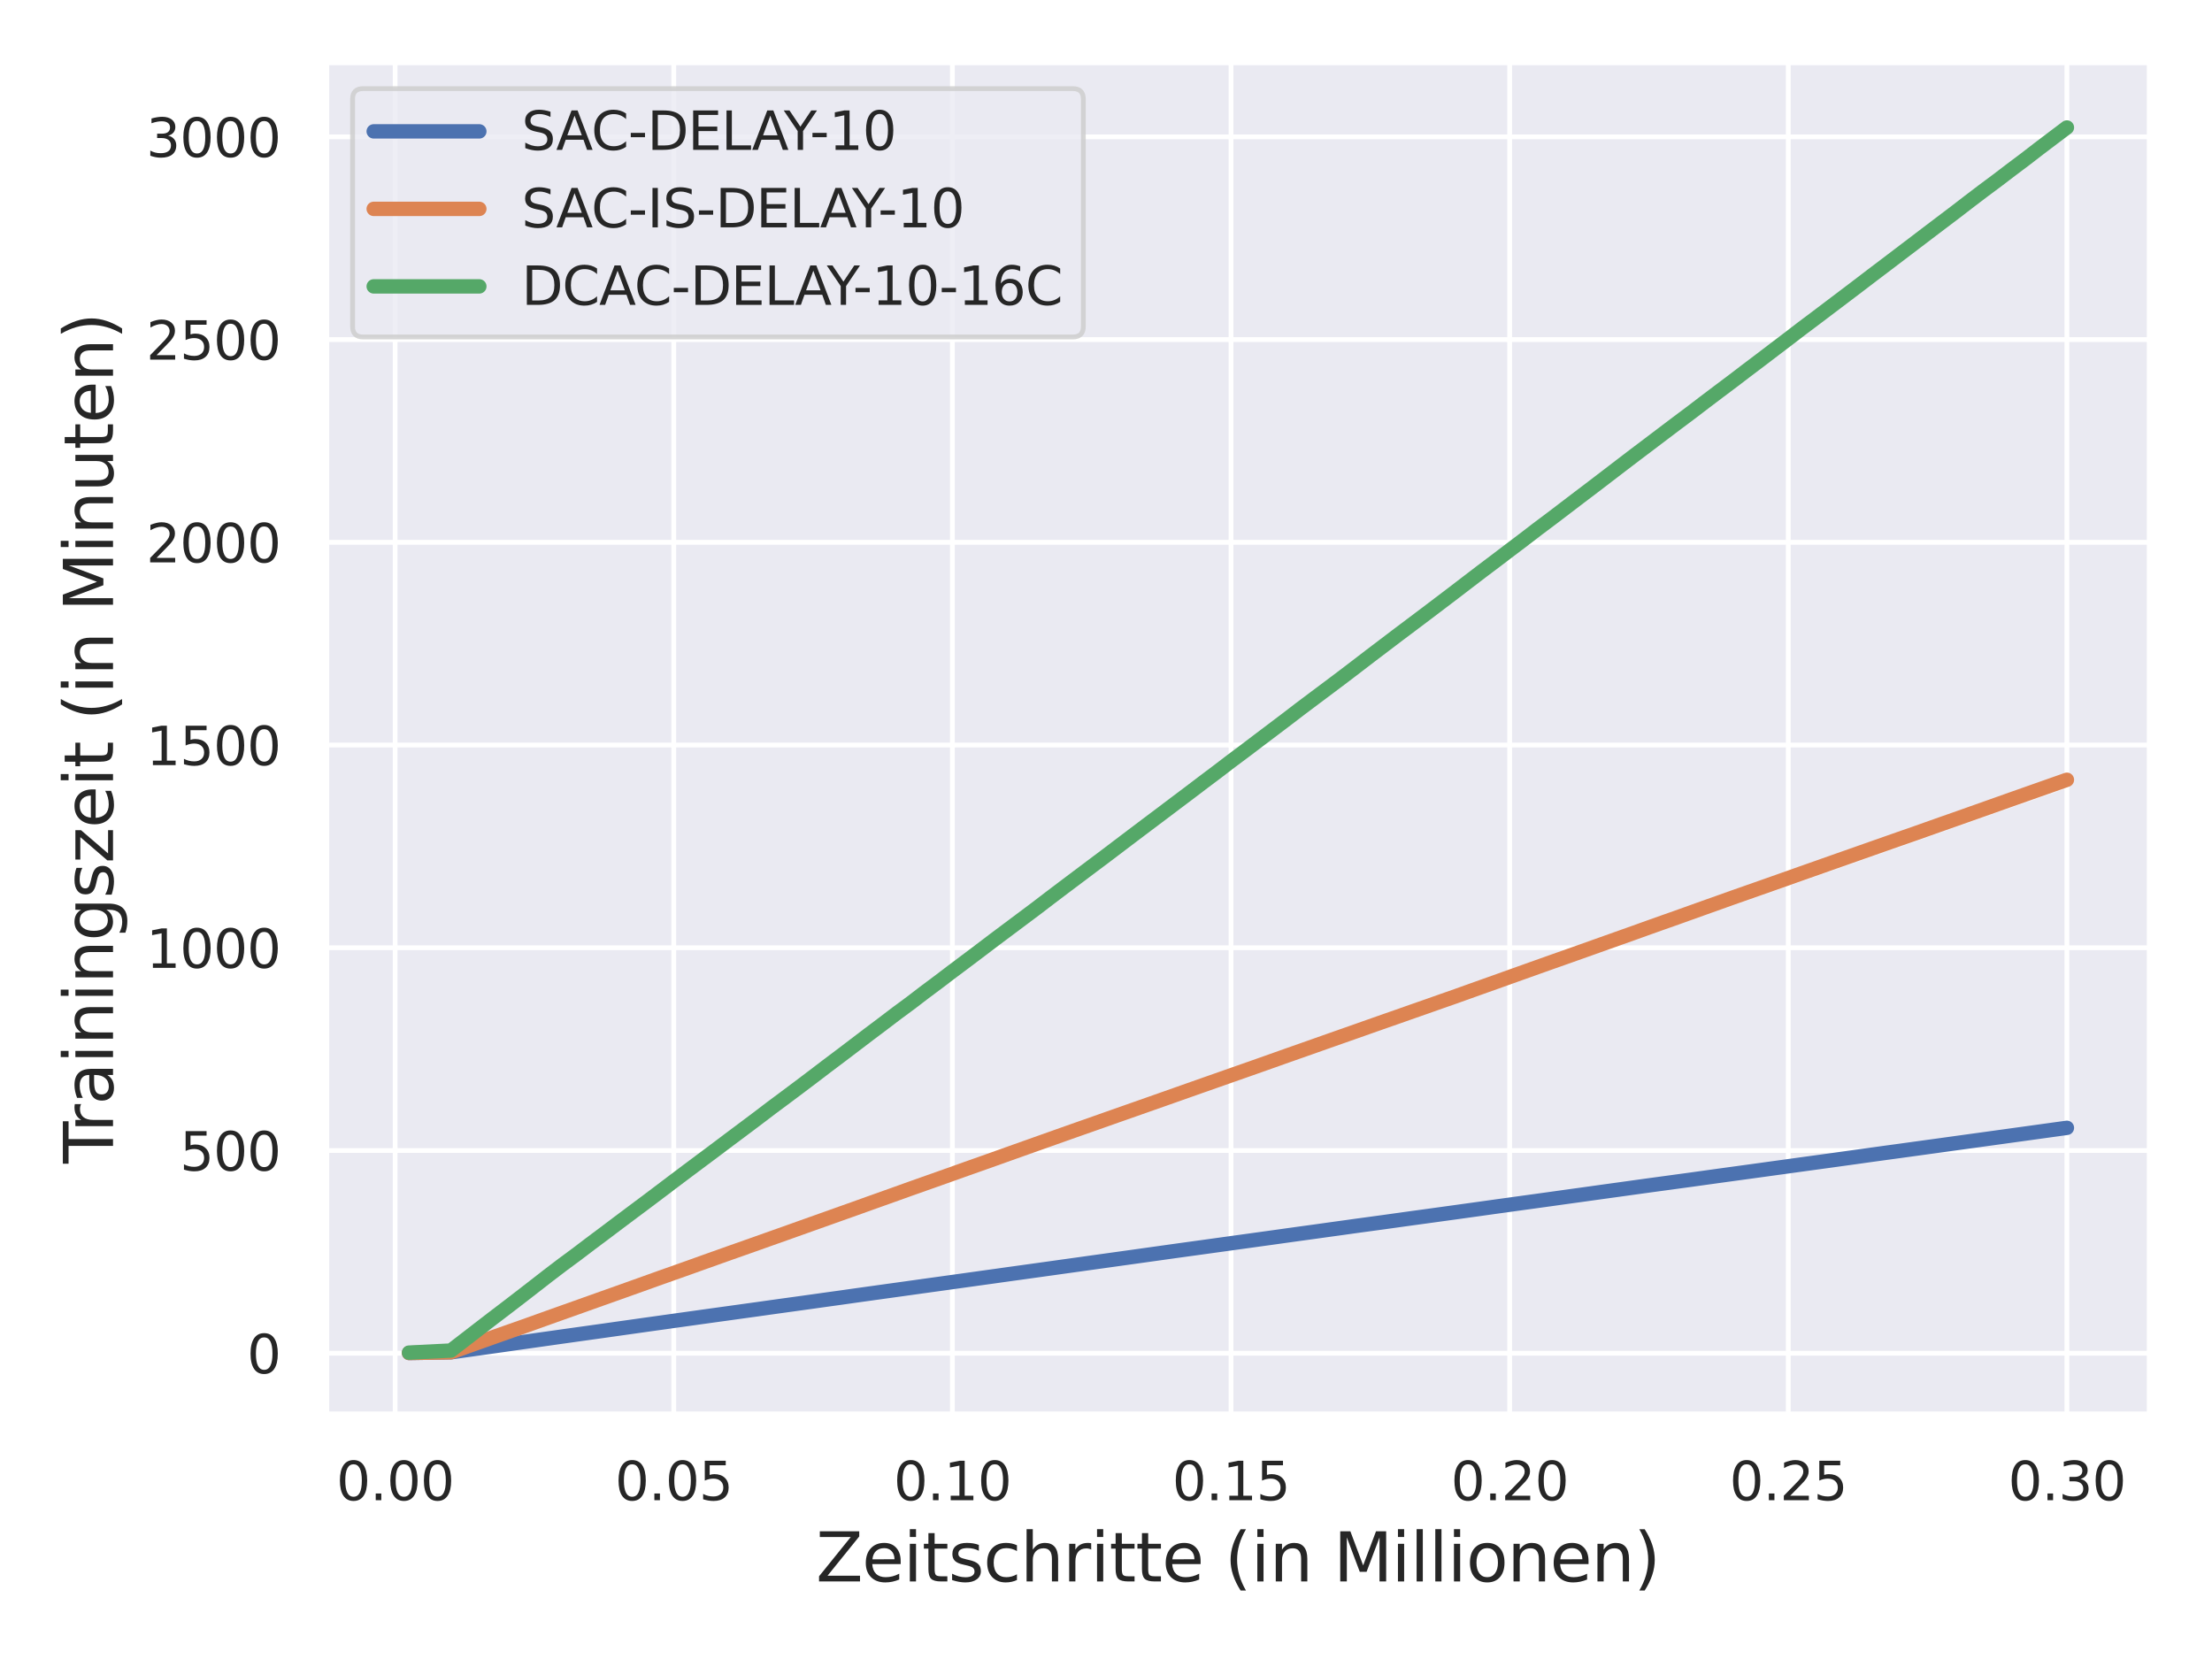 <?xml version="1.0" encoding="utf-8" standalone="no"?>
<!DOCTYPE svg PUBLIC "-//W3C//DTD SVG 1.1//EN"
  "http://www.w3.org/Graphics/SVG/1.1/DTD/svg11.dtd">
<svg xmlns:xlink="http://www.w3.org/1999/xlink" width="460.8pt" height="345.6pt" viewBox="0 0 460.8 345.6" xmlns="http://www.w3.org/2000/svg" version="1.1">
 <defs>
  <style type="text/css">*{stroke-linejoin: round; stroke-linecap: butt}</style>
 </defs>
 <g id="figure_1">
  <g id="patch_1">
   <path d="M 0 345.6 
L 460.8 345.6 
L 460.8 0 
L 0 0 
z
" style="fill: #ffffff"/>
  </g>
  <g id="axes_1">
   <g id="patch_2">
    <path d="M 67.95 294.66 
L 447.84 294.66 
L 447.84 12.96 
L 67.95 12.96 
z
" style="fill: #eaeaf2"/>
   </g>
   <g id="matplotlib.axis_1">
    <g id="xtick_1">
     <g id="line2d_1">
      <path d="M 82.316 294.66 
L 82.316 12.96 
" clip-path="url(#pd5c17f19d3)" style="fill: none; stroke: #ffffff; stroke-linecap: round"/>
     </g>
     <g id="text_1">
      <!-- 0.00 -->
      <g style="fill: #262626" transform="translate(70.069 312.518)scale(0.11 -0.11)">
       <defs>
        <path id="DejaVuSans-30" d="M 2034 4250 
Q 1547 4250 1301 3770 
Q 1056 3291 1056 2328 
Q 1056 1369 1301 889 
Q 1547 409 2034 409 
Q 2525 409 2770 889 
Q 3016 1369 3016 2328 
Q 3016 3291 2770 3770 
Q 2525 4250 2034 4250 
z
M 2034 4750 
Q 2819 4750 3233 4129 
Q 3647 3509 3647 2328 
Q 3647 1150 3233 529 
Q 2819 -91 2034 -91 
Q 1250 -91 836 529 
Q 422 1150 422 2328 
Q 422 3509 836 4129 
Q 1250 4750 2034 4750 
z
" transform="scale(0.016)"/>
        <path id="DejaVuSans-2e" d="M 684 794 
L 1344 794 
L 1344 0 
L 684 0 
L 684 794 
z
" transform="scale(0.016)"/>
       </defs>
       <use xlink:href="#DejaVuSans-30"/>
       <use xlink:href="#DejaVuSans-2e" x="63.623"/>
       <use xlink:href="#DejaVuSans-30" x="95.41"/>
       <use xlink:href="#DejaVuSans-30" x="159.033"/>
      </g>
     </g>
    </g>
    <g id="xtick_2">
     <g id="line2d_2">
      <path d="M 140.358 294.66 
L 140.358 12.96 
" clip-path="url(#pd5c17f19d3)" style="fill: none; stroke: #ffffff; stroke-linecap: round"/>
     </g>
     <g id="text_2">
      <!-- 0.05 -->
      <g style="fill: #262626" transform="translate(128.112 312.518)scale(0.11 -0.11)">
       <defs>
        <path id="DejaVuSans-35" d="M 691 4666 
L 3169 4666 
L 3169 4134 
L 1269 4134 
L 1269 2991 
Q 1406 3038 1543 3061 
Q 1681 3084 1819 3084 
Q 2600 3084 3056 2656 
Q 3513 2228 3513 1497 
Q 3513 744 3044 326 
Q 2575 -91 1722 -91 
Q 1428 -91 1123 -41 
Q 819 9 494 109 
L 494 744 
Q 775 591 1075 516 
Q 1375 441 1709 441 
Q 2250 441 2565 725 
Q 2881 1009 2881 1497 
Q 2881 1984 2565 2268 
Q 2250 2553 1709 2553 
Q 1456 2553 1204 2497 
Q 953 2441 691 2322 
L 691 4666 
z
" transform="scale(0.016)"/>
       </defs>
       <use xlink:href="#DejaVuSans-30"/>
       <use xlink:href="#DejaVuSans-2e" x="63.623"/>
       <use xlink:href="#DejaVuSans-30" x="95.41"/>
       <use xlink:href="#DejaVuSans-35" x="159.033"/>
      </g>
     </g>
    </g>
    <g id="xtick_3">
     <g id="line2d_3">
      <path d="M 198.401 294.66 
L 198.401 12.96 
" clip-path="url(#pd5c17f19d3)" style="fill: none; stroke: #ffffff; stroke-linecap: round"/>
     </g>
     <g id="text_3">
      <!-- 0.10 -->
      <g style="fill: #262626" transform="translate(186.155 312.518)scale(0.11 -0.11)">
       <defs>
        <path id="DejaVuSans-31" d="M 794 531 
L 1825 531 
L 1825 4091 
L 703 3866 
L 703 4441 
L 1819 4666 
L 2450 4666 
L 2450 531 
L 3481 531 
L 3481 0 
L 794 0 
L 794 531 
z
" transform="scale(0.016)"/>
       </defs>
       <use xlink:href="#DejaVuSans-30"/>
       <use xlink:href="#DejaVuSans-2e" x="63.623"/>
       <use xlink:href="#DejaVuSans-31" x="95.41"/>
       <use xlink:href="#DejaVuSans-30" x="159.033"/>
      </g>
     </g>
    </g>
    <g id="xtick_4">
     <g id="line2d_4">
      <path d="M 256.444 294.66 
L 256.444 12.96 
" clip-path="url(#pd5c17f19d3)" style="fill: none; stroke: #ffffff; stroke-linecap: round"/>
     </g>
     <g id="text_4">
      <!-- 0.15 -->
      <g style="fill: #262626" transform="translate(244.198 312.518)scale(0.11 -0.11)">
       <use xlink:href="#DejaVuSans-30"/>
       <use xlink:href="#DejaVuSans-2e" x="63.623"/>
       <use xlink:href="#DejaVuSans-31" x="95.41"/>
       <use xlink:href="#DejaVuSans-35" x="159.033"/>
      </g>
     </g>
    </g>
    <g id="xtick_5">
     <g id="line2d_5">
      <path d="M 314.487 294.66 
L 314.487 12.96 
" clip-path="url(#pd5c17f19d3)" style="fill: none; stroke: #ffffff; stroke-linecap: round"/>
     </g>
     <g id="text_5">
      <!-- 0.20 -->
      <g style="fill: #262626" transform="translate(302.241 312.518)scale(0.11 -0.11)">
       <defs>
        <path id="DejaVuSans-32" d="M 1228 531 
L 3431 531 
L 3431 0 
L 469 0 
L 469 531 
Q 828 903 1448 1529 
Q 2069 2156 2228 2338 
Q 2531 2678 2651 2914 
Q 2772 3150 2772 3378 
Q 2772 3750 2511 3984 
Q 2250 4219 1831 4219 
Q 1534 4219 1204 4116 
Q 875 4013 500 3803 
L 500 4441 
Q 881 4594 1212 4672 
Q 1544 4750 1819 4750 
Q 2544 4750 2975 4387 
Q 3406 4025 3406 3419 
Q 3406 3131 3298 2873 
Q 3191 2616 2906 2266 
Q 2828 2175 2409 1742 
Q 1991 1309 1228 531 
z
" transform="scale(0.016)"/>
       </defs>
       <use xlink:href="#DejaVuSans-30"/>
       <use xlink:href="#DejaVuSans-2e" x="63.623"/>
       <use xlink:href="#DejaVuSans-32" x="95.41"/>
       <use xlink:href="#DejaVuSans-30" x="159.033"/>
      </g>
     </g>
    </g>
    <g id="xtick_6">
     <g id="line2d_6">
      <path d="M 372.529 294.66 
L 372.529 12.96 
" clip-path="url(#pd5c17f19d3)" style="fill: none; stroke: #ffffff; stroke-linecap: round"/>
     </g>
     <g id="text_6">
      <!-- 0.25 -->
      <g style="fill: #262626" transform="translate(360.283 312.518)scale(0.11 -0.11)">
       <use xlink:href="#DejaVuSans-30"/>
       <use xlink:href="#DejaVuSans-2e" x="63.623"/>
       <use xlink:href="#DejaVuSans-32" x="95.41"/>
       <use xlink:href="#DejaVuSans-35" x="159.033"/>
      </g>
     </g>
    </g>
    <g id="xtick_7">
     <g id="line2d_7">
      <path d="M 430.572 294.66 
L 430.572 12.96 
" clip-path="url(#pd5c17f19d3)" style="fill: none; stroke: #ffffff; stroke-linecap: round"/>
     </g>
     <g id="text_7">
      <!-- 0.30 -->
      <g style="fill: #262626" transform="translate(418.326 312.518)scale(0.11 -0.11)">
       <defs>
        <path id="DejaVuSans-33" d="M 2597 2516 
Q 3050 2419 3304 2112 
Q 3559 1806 3559 1356 
Q 3559 666 3084 287 
Q 2609 -91 1734 -91 
Q 1441 -91 1130 -33 
Q 819 25 488 141 
L 488 750 
Q 750 597 1062 519 
Q 1375 441 1716 441 
Q 2309 441 2620 675 
Q 2931 909 2931 1356 
Q 2931 1769 2642 2001 
Q 2353 2234 1838 2234 
L 1294 2234 
L 1294 2753 
L 1863 2753 
Q 2328 2753 2575 2939 
Q 2822 3125 2822 3475 
Q 2822 3834 2567 4026 
Q 2313 4219 1838 4219 
Q 1578 4219 1281 4162 
Q 984 4106 628 3988 
L 628 4550 
Q 988 4650 1302 4700 
Q 1616 4750 1894 4750 
Q 2613 4750 3031 4423 
Q 3450 4097 3450 3541 
Q 3450 3153 3228 2886 
Q 3006 2619 2597 2516 
z
" transform="scale(0.016)"/>
       </defs>
       <use xlink:href="#DejaVuSans-30"/>
       <use xlink:href="#DejaVuSans-2e" x="63.623"/>
       <use xlink:href="#DejaVuSans-33" x="95.41"/>
       <use xlink:href="#DejaVuSans-30" x="159.033"/>
      </g>
     </g>
    </g>
    <g id="text_8">
     <!-- Zeitschritte (in Millionen) -->
     <g style="fill: #262626" transform="translate(169.98 329.444)scale(0.14 -0.14)">
      <defs>
       <path id="DejaVuSans-5a" d="M 359 4666 
L 4025 4666 
L 4025 4184 
L 1075 531 
L 4097 531 
L 4097 0 
L 288 0 
L 288 481 
L 3238 4134 
L 359 4134 
L 359 4666 
z
" transform="scale(0.016)"/>
       <path id="DejaVuSans-65" d="M 3597 1894 
L 3597 1613 
L 953 1613 
Q 991 1019 1311 708 
Q 1631 397 2203 397 
Q 2534 397 2845 478 
Q 3156 559 3463 722 
L 3463 178 
Q 3153 47 2828 -22 
Q 2503 -91 2169 -91 
Q 1331 -91 842 396 
Q 353 884 353 1716 
Q 353 2575 817 3079 
Q 1281 3584 2069 3584 
Q 2775 3584 3186 3129 
Q 3597 2675 3597 1894 
z
M 3022 2063 
Q 3016 2534 2758 2815 
Q 2500 3097 2075 3097 
Q 1594 3097 1305 2825 
Q 1016 2553 972 2059 
L 3022 2063 
z
" transform="scale(0.016)"/>
       <path id="DejaVuSans-69" d="M 603 3500 
L 1178 3500 
L 1178 0 
L 603 0 
L 603 3500 
z
M 603 4863 
L 1178 4863 
L 1178 4134 
L 603 4134 
L 603 4863 
z
" transform="scale(0.016)"/>
       <path id="DejaVuSans-74" d="M 1172 4494 
L 1172 3500 
L 2356 3500 
L 2356 3053 
L 1172 3053 
L 1172 1153 
Q 1172 725 1289 603 
Q 1406 481 1766 481 
L 2356 481 
L 2356 0 
L 1766 0 
Q 1100 0 847 248 
Q 594 497 594 1153 
L 594 3053 
L 172 3053 
L 172 3500 
L 594 3500 
L 594 4494 
L 1172 4494 
z
" transform="scale(0.016)"/>
       <path id="DejaVuSans-73" d="M 2834 3397 
L 2834 2853 
Q 2591 2978 2328 3040 
Q 2066 3103 1784 3103 
Q 1356 3103 1142 2972 
Q 928 2841 928 2578 
Q 928 2378 1081 2264 
Q 1234 2150 1697 2047 
L 1894 2003 
Q 2506 1872 2764 1633 
Q 3022 1394 3022 966 
Q 3022 478 2636 193 
Q 2250 -91 1575 -91 
Q 1294 -91 989 -36 
Q 684 19 347 128 
L 347 722 
Q 666 556 975 473 
Q 1284 391 1588 391 
Q 1994 391 2212 530 
Q 2431 669 2431 922 
Q 2431 1156 2273 1281 
Q 2116 1406 1581 1522 
L 1381 1569 
Q 847 1681 609 1914 
Q 372 2147 372 2553 
Q 372 3047 722 3315 
Q 1072 3584 1716 3584 
Q 2034 3584 2315 3537 
Q 2597 3491 2834 3397 
z
" transform="scale(0.016)"/>
       <path id="DejaVuSans-63" d="M 3122 3366 
L 3122 2828 
Q 2878 2963 2633 3030 
Q 2388 3097 2138 3097 
Q 1578 3097 1268 2742 
Q 959 2388 959 1747 
Q 959 1106 1268 751 
Q 1578 397 2138 397 
Q 2388 397 2633 464 
Q 2878 531 3122 666 
L 3122 134 
Q 2881 22 2623 -34 
Q 2366 -91 2075 -91 
Q 1284 -91 818 406 
Q 353 903 353 1747 
Q 353 2603 823 3093 
Q 1294 3584 2113 3584 
Q 2378 3584 2631 3529 
Q 2884 3475 3122 3366 
z
" transform="scale(0.016)"/>
       <path id="DejaVuSans-68" d="M 3513 2113 
L 3513 0 
L 2938 0 
L 2938 2094 
Q 2938 2591 2744 2837 
Q 2550 3084 2163 3084 
Q 1697 3084 1428 2787 
Q 1159 2491 1159 1978 
L 1159 0 
L 581 0 
L 581 4863 
L 1159 4863 
L 1159 2956 
Q 1366 3272 1645 3428 
Q 1925 3584 2291 3584 
Q 2894 3584 3203 3211 
Q 3513 2838 3513 2113 
z
" transform="scale(0.016)"/>
       <path id="DejaVuSans-72" d="M 2631 2963 
Q 2534 3019 2420 3045 
Q 2306 3072 2169 3072 
Q 1681 3072 1420 2755 
Q 1159 2438 1159 1844 
L 1159 0 
L 581 0 
L 581 3500 
L 1159 3500 
L 1159 2956 
Q 1341 3275 1631 3429 
Q 1922 3584 2338 3584 
Q 2397 3584 2469 3576 
Q 2541 3569 2628 3553 
L 2631 2963 
z
" transform="scale(0.016)"/>
       <path id="DejaVuSans-20" transform="scale(0.016)"/>
       <path id="DejaVuSans-28" d="M 1984 4856 
Q 1566 4138 1362 3434 
Q 1159 2731 1159 2009 
Q 1159 1288 1364 580 
Q 1569 -128 1984 -844 
L 1484 -844 
Q 1016 -109 783 600 
Q 550 1309 550 2009 
Q 550 2706 781 3412 
Q 1013 4119 1484 4856 
L 1984 4856 
z
" transform="scale(0.016)"/>
       <path id="DejaVuSans-6e" d="M 3513 2113 
L 3513 0 
L 2938 0 
L 2938 2094 
Q 2938 2591 2744 2837 
Q 2550 3084 2163 3084 
Q 1697 3084 1428 2787 
Q 1159 2491 1159 1978 
L 1159 0 
L 581 0 
L 581 3500 
L 1159 3500 
L 1159 2956 
Q 1366 3272 1645 3428 
Q 1925 3584 2291 3584 
Q 2894 3584 3203 3211 
Q 3513 2838 3513 2113 
z
" transform="scale(0.016)"/>
       <path id="DejaVuSans-4d" d="M 628 4666 
L 1569 4666 
L 2759 1491 
L 3956 4666 
L 4897 4666 
L 4897 0 
L 4281 0 
L 4281 4097 
L 3078 897 
L 2444 897 
L 1241 4097 
L 1241 0 
L 628 0 
L 628 4666 
z
" transform="scale(0.016)"/>
       <path id="DejaVuSans-6c" d="M 603 4863 
L 1178 4863 
L 1178 0 
L 603 0 
L 603 4863 
z
" transform="scale(0.016)"/>
       <path id="DejaVuSans-6f" d="M 1959 3097 
Q 1497 3097 1228 2736 
Q 959 2375 959 1747 
Q 959 1119 1226 758 
Q 1494 397 1959 397 
Q 2419 397 2687 759 
Q 2956 1122 2956 1747 
Q 2956 2369 2687 2733 
Q 2419 3097 1959 3097 
z
M 1959 3584 
Q 2709 3584 3137 3096 
Q 3566 2609 3566 1747 
Q 3566 888 3137 398 
Q 2709 -91 1959 -91 
Q 1206 -91 779 398 
Q 353 888 353 1747 
Q 353 2609 779 3096 
Q 1206 3584 1959 3584 
z
" transform="scale(0.016)"/>
       <path id="DejaVuSans-29" d="M 513 4856 
L 1013 4856 
Q 1481 4119 1714 3412 
Q 1947 2706 1947 2009 
Q 1947 1309 1714 600 
Q 1481 -109 1013 -844 
L 513 -844 
Q 928 -128 1133 580 
Q 1338 1288 1338 2009 
Q 1338 2731 1133 3434 
Q 928 4138 513 4856 
z
" transform="scale(0.016)"/>
      </defs>
      <use xlink:href="#DejaVuSans-5a"/>
      <use xlink:href="#DejaVuSans-65" x="68.506"/>
      <use xlink:href="#DejaVuSans-69" x="130.029"/>
      <use xlink:href="#DejaVuSans-74" x="157.812"/>
      <use xlink:href="#DejaVuSans-73" x="197.021"/>
      <use xlink:href="#DejaVuSans-63" x="249.121"/>
      <use xlink:href="#DejaVuSans-68" x="304.102"/>
      <use xlink:href="#DejaVuSans-72" x="367.48"/>
      <use xlink:href="#DejaVuSans-69" x="408.594"/>
      <use xlink:href="#DejaVuSans-74" x="436.377"/>
      <use xlink:href="#DejaVuSans-74" x="475.586"/>
      <use xlink:href="#DejaVuSans-65" x="514.795"/>
      <use xlink:href="#DejaVuSans-20" x="576.318"/>
      <use xlink:href="#DejaVuSans-28" x="608.105"/>
      <use xlink:href="#DejaVuSans-69" x="647.119"/>
      <use xlink:href="#DejaVuSans-6e" x="674.902"/>
      <use xlink:href="#DejaVuSans-20" x="738.281"/>
      <use xlink:href="#DejaVuSans-4d" x="770.068"/>
      <use xlink:href="#DejaVuSans-69" x="856.348"/>
      <use xlink:href="#DejaVuSans-6c" x="884.131"/>
      <use xlink:href="#DejaVuSans-6c" x="911.914"/>
      <use xlink:href="#DejaVuSans-69" x="939.697"/>
      <use xlink:href="#DejaVuSans-6f" x="967.48"/>
      <use xlink:href="#DejaVuSans-6e" x="1028.662"/>
      <use xlink:href="#DejaVuSans-65" x="1092.041"/>
      <use xlink:href="#DejaVuSans-6e" x="1153.564"/>
      <use xlink:href="#DejaVuSans-29" x="1216.943"/>
     </g>
    </g>
   </g>
   <g id="matplotlib.axis_2">
    <g id="ytick_1">
     <g id="line2d_8">
      <path d="M 67.95 281.902 
L 447.84 281.902 
" clip-path="url(#pd5c17f19d3)" style="fill: none; stroke: #ffffff; stroke-linecap: round"/>
     </g>
     <g id="text_9">
      <!-- 0 -->
      <g style="fill: #262626" transform="translate(51.451 286.081)scale(0.11 -0.11)">
       <use xlink:href="#DejaVuSans-30"/>
      </g>
     </g>
    </g>
    <g id="ytick_2">
     <g id="line2d_9">
      <path d="M 67.95 239.67 
L 447.84 239.67 
" clip-path="url(#pd5c17f19d3)" style="fill: none; stroke: #ffffff; stroke-linecap: round"/>
     </g>
     <g id="text_10">
      <!-- 500 -->
      <g style="fill: #262626" transform="translate(37.454 243.849)scale(0.11 -0.11)">
       <use xlink:href="#DejaVuSans-35"/>
       <use xlink:href="#DejaVuSans-30" x="63.623"/>
       <use xlink:href="#DejaVuSans-30" x="127.246"/>
      </g>
     </g>
    </g>
    <g id="ytick_3">
     <g id="line2d_10">
      <path d="M 67.95 197.438 
L 447.84 197.438 
" clip-path="url(#pd5c17f19d3)" style="fill: none; stroke: #ffffff; stroke-linecap: round"/>
     </g>
     <g id="text_11">
      <!-- 1000 -->
      <g style="fill: #262626" transform="translate(30.455 201.617)scale(0.11 -0.11)">
       <use xlink:href="#DejaVuSans-31"/>
       <use xlink:href="#DejaVuSans-30" x="63.623"/>
       <use xlink:href="#DejaVuSans-30" x="127.246"/>
       <use xlink:href="#DejaVuSans-30" x="190.869"/>
      </g>
     </g>
    </g>
    <g id="ytick_4">
     <g id="line2d_11">
      <path d="M 67.95 155.207 
L 447.84 155.207 
" clip-path="url(#pd5c17f19d3)" style="fill: none; stroke: #ffffff; stroke-linecap: round"/>
     </g>
     <g id="text_12">
      <!-- 1500 -->
      <g style="fill: #262626" transform="translate(30.455 159.386)scale(0.11 -0.11)">
       <use xlink:href="#DejaVuSans-31"/>
       <use xlink:href="#DejaVuSans-35" x="63.623"/>
       <use xlink:href="#DejaVuSans-30" x="127.246"/>
       <use xlink:href="#DejaVuSans-30" x="190.869"/>
      </g>
     </g>
    </g>
    <g id="ytick_5">
     <g id="line2d_12">
      <path d="M 67.95 112.975 
L 447.84 112.975 
" clip-path="url(#pd5c17f19d3)" style="fill: none; stroke: #ffffff; stroke-linecap: round"/>
     </g>
     <g id="text_13">
      <!-- 2000 -->
      <g style="fill: #262626" transform="translate(30.455 117.154)scale(0.11 -0.11)">
       <use xlink:href="#DejaVuSans-32"/>
       <use xlink:href="#DejaVuSans-30" x="63.623"/>
       <use xlink:href="#DejaVuSans-30" x="127.246"/>
       <use xlink:href="#DejaVuSans-30" x="190.869"/>
      </g>
     </g>
    </g>
    <g id="ytick_6">
     <g id="line2d_13">
      <path d="M 67.95 70.743 
L 447.84 70.743 
" clip-path="url(#pd5c17f19d3)" style="fill: none; stroke: #ffffff; stroke-linecap: round"/>
     </g>
     <g id="text_14">
      <!-- 2500 -->
      <g style="fill: #262626" transform="translate(30.455 74.922)scale(0.11 -0.11)">
       <use xlink:href="#DejaVuSans-32"/>
       <use xlink:href="#DejaVuSans-35" x="63.623"/>
       <use xlink:href="#DejaVuSans-30" x="127.246"/>
       <use xlink:href="#DejaVuSans-30" x="190.869"/>
      </g>
     </g>
    </g>
    <g id="ytick_7">
     <g id="line2d_14">
      <path d="M 67.95 28.512 
L 447.84 28.512 
" clip-path="url(#pd5c17f19d3)" style="fill: none; stroke: #ffffff; stroke-linecap: round"/>
     </g>
     <g id="text_15">
      <!-- 3000 -->
      <g style="fill: #262626" transform="translate(30.455 32.691)scale(0.11 -0.11)">
       <use xlink:href="#DejaVuSans-33"/>
       <use xlink:href="#DejaVuSans-30" x="63.623"/>
       <use xlink:href="#DejaVuSans-30" x="127.246"/>
       <use xlink:href="#DejaVuSans-30" x="190.869"/>
      </g>
     </g>
    </g>
    <g id="text_16">
     <!-- Trainingszeit (in Minuten) -->
     <g style="fill: #262626" transform="translate(23.543 242.38)rotate(-90)scale(0.14 -0.14)">
      <defs>
       <path id="DejaVuSans-54" d="M -19 4666 
L 3928 4666 
L 3928 4134 
L 2272 4134 
L 2272 0 
L 1638 0 
L 1638 4134 
L -19 4134 
L -19 4666 
z
" transform="scale(0.016)"/>
       <path id="DejaVuSans-61" d="M 2194 1759 
Q 1497 1759 1228 1600 
Q 959 1441 959 1056 
Q 959 750 1161 570 
Q 1363 391 1709 391 
Q 2188 391 2477 730 
Q 2766 1069 2766 1631 
L 2766 1759 
L 2194 1759 
z
M 3341 1997 
L 3341 0 
L 2766 0 
L 2766 531 
Q 2569 213 2275 61 
Q 1981 -91 1556 -91 
Q 1019 -91 701 211 
Q 384 513 384 1019 
Q 384 1609 779 1909 
Q 1175 2209 1959 2209 
L 2766 2209 
L 2766 2266 
Q 2766 2663 2505 2880 
Q 2244 3097 1772 3097 
Q 1472 3097 1187 3025 
Q 903 2953 641 2809 
L 641 3341 
Q 956 3463 1253 3523 
Q 1550 3584 1831 3584 
Q 2591 3584 2966 3190 
Q 3341 2797 3341 1997 
z
" transform="scale(0.016)"/>
       <path id="DejaVuSans-67" d="M 2906 1791 
Q 2906 2416 2648 2759 
Q 2391 3103 1925 3103 
Q 1463 3103 1205 2759 
Q 947 2416 947 1791 
Q 947 1169 1205 825 
Q 1463 481 1925 481 
Q 2391 481 2648 825 
Q 2906 1169 2906 1791 
z
M 3481 434 
Q 3481 -459 3084 -895 
Q 2688 -1331 1869 -1331 
Q 1566 -1331 1297 -1286 
Q 1028 -1241 775 -1147 
L 775 -588 
Q 1028 -725 1275 -790 
Q 1522 -856 1778 -856 
Q 2344 -856 2625 -561 
Q 2906 -266 2906 331 
L 2906 616 
Q 2728 306 2450 153 
Q 2172 0 1784 0 
Q 1141 0 747 490 
Q 353 981 353 1791 
Q 353 2603 747 3093 
Q 1141 3584 1784 3584 
Q 2172 3584 2450 3431 
Q 2728 3278 2906 2969 
L 2906 3500 
L 3481 3500 
L 3481 434 
z
" transform="scale(0.016)"/>
       <path id="DejaVuSans-7a" d="M 353 3500 
L 3084 3500 
L 3084 2975 
L 922 459 
L 3084 459 
L 3084 0 
L 275 0 
L 275 525 
L 2438 3041 
L 353 3041 
L 353 3500 
z
" transform="scale(0.016)"/>
       <path id="DejaVuSans-75" d="M 544 1381 
L 544 3500 
L 1119 3500 
L 1119 1403 
Q 1119 906 1312 657 
Q 1506 409 1894 409 
Q 2359 409 2629 706 
Q 2900 1003 2900 1516 
L 2900 3500 
L 3475 3500 
L 3475 0 
L 2900 0 
L 2900 538 
Q 2691 219 2414 64 
Q 2138 -91 1772 -91 
Q 1169 -91 856 284 
Q 544 659 544 1381 
z
M 1991 3584 
L 1991 3584 
z
" transform="scale(0.016)"/>
      </defs>
      <use xlink:href="#DejaVuSans-54"/>
      <use xlink:href="#DejaVuSans-72" x="46.334"/>
      <use xlink:href="#DejaVuSans-61" x="87.447"/>
      <use xlink:href="#DejaVuSans-69" x="148.727"/>
      <use xlink:href="#DejaVuSans-6e" x="176.51"/>
      <use xlink:href="#DejaVuSans-69" x="239.889"/>
      <use xlink:href="#DejaVuSans-6e" x="267.672"/>
      <use xlink:href="#DejaVuSans-67" x="331.051"/>
      <use xlink:href="#DejaVuSans-73" x="394.527"/>
      <use xlink:href="#DejaVuSans-7a" x="446.627"/>
      <use xlink:href="#DejaVuSans-65" x="499.117"/>
      <use xlink:href="#DejaVuSans-69" x="560.641"/>
      <use xlink:href="#DejaVuSans-74" x="588.424"/>
      <use xlink:href="#DejaVuSans-20" x="627.633"/>
      <use xlink:href="#DejaVuSans-28" x="659.42"/>
      <use xlink:href="#DejaVuSans-69" x="698.434"/>
      <use xlink:href="#DejaVuSans-6e" x="726.217"/>
      <use xlink:href="#DejaVuSans-20" x="789.596"/>
      <use xlink:href="#DejaVuSans-4d" x="821.383"/>
      <use xlink:href="#DejaVuSans-69" x="907.662"/>
      <use xlink:href="#DejaVuSans-6e" x="935.445"/>
      <use xlink:href="#DejaVuSans-75" x="998.824"/>
      <use xlink:href="#DejaVuSans-74" x="1062.203"/>
      <use xlink:href="#DejaVuSans-65" x="1101.412"/>
      <use xlink:href="#DejaVuSans-6e" x="1162.936"/>
      <use xlink:href="#DejaVuSans-29" x="1226.314"/>
     </g>
    </g>
   </g>
   <g id="PolyCollection_1">
    <defs>
     <path id="mdeaed229ca" d="M 85.218 -63.745 
L 85.218 -63.747 
L 88.12 -63.798 
L 91.022 -63.846 
L 93.924 -63.894 
L 96.826 -64.308 
L 99.728 -64.723 
L 102.631 -65.141 
L 105.533 -65.564 
L 108.435 -65.979 
L 111.337 -66.398 
L 114.239 -66.814 
L 117.141 -67.231 
L 120.043 -67.649 
L 122.946 -68.072 
L 125.848 -68.5 
L 128.75 -68.916 
L 131.652 -69.346 
L 134.554 -69.777 
L 137.456 -70.2 
L 140.358 -70.627 
L 143.261 -71.045 
L 146.163 -71.459 
L 149.065 -71.874 
L 151.967 -72.294 
L 154.869 -72.708 
L 157.771 -73.126 
L 160.673 -73.552 
L 163.575 -73.974 
L 166.478 -74.392 
L 169.38 -74.809 
L 172.282 -75.237 
L 175.184 -75.66 
L 178.086 -76.083 
L 180.988 -76.505 
L 183.89 -76.923 
L 186.793 -77.342 
L 189.695 -77.761 
L 192.597 -78.176 
L 195.499 -78.592 
L 198.401 -79.023 
L 201.303 -79.441 
L 204.205 -79.878 
L 207.108 -80.296 
L 210.01 -80.713 
L 212.912 -81.12 
L 215.814 -81.535 
L 218.716 -81.952 
L 221.618 -82.365 
L 224.52 -82.77 
L 227.423 -83.177 
L 230.325 -83.584 
L 233.227 -83.989 
L 236.129 -84.401 
L 239.031 -84.831 
L 241.933 -85.238 
L 244.835 -85.647 
L 247.738 -86.048 
L 250.64 -86.458 
L 253.542 -86.866 
L 256.444 -87.283 
L 259.346 -87.683 
L 262.248 -88.088 
L 265.15 -88.503 
L 268.052 -88.927 
L 270.955 -89.345 
L 273.857 -89.752 
L 276.759 -90.17 
L 279.661 -90.586 
L 282.563 -90.999 
L 285.465 -91.395 
L 288.367 -91.793 
L 291.27 -92.188 
L 294.172 -92.586 
L 297.074 -92.99 
L 299.976 -93.393 
L 302.878 -93.797 
L 305.78 -94.201 
L 308.682 -94.599 
L 311.585 -95.005 
L 314.487 -95.403 
L 317.389 -95.818 
L 320.291 -96.222 
L 323.193 -96.638 
L 326.095 -97.053 
L 328.997 -97.453 
L 331.9 -97.852 
L 334.802 -98.247 
L 337.704 -98.649 
L 340.606 -99.051 
L 343.508 -99.446 
L 346.41 -99.839 
L 349.312 -100.229 
L 352.215 -100.632 
L 355.117 -101.033 
L 358.019 -101.433 
L 360.921 -101.828 
L 363.823 -102.222 
L 366.725 -102.63 
L 369.627 -103.034 
L 372.529 -103.422 
L 375.432 -103.812 
L 378.334 -104.213 
L 381.236 -104.604 
L 384.138 -105.005 
L 387.04 -105.41 
L 389.942 -105.814 
L 392.844 -106.215 
L 395.747 -106.614 
L 398.649 -107.011 
L 401.551 -107.412 
L 404.453 -107.809 
L 407.355 -108.215 
L 410.257 -108.627 
L 413.159 -109.018 
L 416.062 -109.431 
L 418.964 -109.833 
L 421.866 -110.237 
L 424.768 -110.634 
L 427.67 -111.032 
L 430.572 -111.429 
L 430.572 -110.097 
L 430.572 -110.097 
L 427.67 -109.706 
L 424.768 -109.301 
L 421.866 -108.892 
L 418.964 -108.494 
L 416.062 -108.089 
L 413.159 -107.694 
L 410.257 -107.304 
L 407.355 -106.914 
L 404.453 -106.517 
L 401.551 -106.121 
L 398.649 -105.719 
L 395.747 -105.319 
L 392.844 -104.911 
L 389.942 -104.502 
L 387.04 -104.101 
L 384.138 -103.698 
L 381.236 -103.296 
L 378.334 -102.901 
L 375.432 -102.503 
L 372.529 -102.09 
L 369.627 -101.69 
L 366.725 -101.292 
L 363.823 -100.896 
L 360.921 -100.498 
L 358.019 -100.104 
L 355.117 -99.706 
L 352.215 -99.308 
L 349.312 -98.914 
L 346.41 -98.516 
L 343.508 -98.123 
L 340.606 -97.715 
L 337.704 -97.324 
L 334.802 -96.917 
L 331.9 -96.52 
L 328.997 -96.13 
L 326.095 -95.739 
L 323.193 -95.326 
L 320.291 -94.925 
L 317.389 -94.532 
L 314.487 -94.13 
L 311.585 -93.733 
L 308.682 -93.335 
L 305.78 -92.94 
L 302.878 -92.542 
L 299.976 -92.145 
L 297.074 -91.744 
L 294.172 -91.349 
L 291.27 -90.949 
L 288.367 -90.544 
L 285.465 -90.159 
L 282.563 -89.762 
L 279.661 -89.361 
L 276.759 -88.962 
L 273.857 -88.553 
L 270.955 -88.171 
L 268.052 -87.774 
L 265.15 -87.38 
L 262.248 -86.979 
L 259.346 -86.58 
L 256.444 -86.182 
L 253.542 -85.783 
L 250.64 -85.396 
L 247.738 -85.001 
L 244.835 -84.599 
L 241.933 -84.199 
L 239.031 -83.804 
L 236.129 -83.405 
L 233.227 -83.015 
L 230.325 -82.622 
L 227.423 -82.221 
L 224.52 -81.804 
L 221.618 -81.412 
L 218.716 -81.012 
L 215.814 -80.604 
L 212.912 -80.208 
L 210.01 -79.813 
L 207.108 -79.421 
L 204.205 -79.02 
L 201.303 -78.621 
L 198.401 -78.226 
L 195.499 -77.841 
L 192.597 -77.446 
L 189.695 -77.045 
L 186.793 -76.649 
L 183.89 -76.254 
L 180.988 -75.859 
L 178.086 -75.461 
L 175.184 -75.049 
L 172.282 -74.658 
L 169.38 -74.261 
L 166.478 -73.866 
L 163.575 -73.467 
L 160.673 -73.068 
L 157.771 -72.664 
L 154.869 -72.269 
L 151.967 -71.862 
L 149.065 -71.471 
L 146.163 -71.076 
L 143.261 -70.677 
L 140.358 -70.285 
L 137.456 -69.886 
L 134.554 -69.496 
L 131.652 -69.1 
L 128.75 -68.704 
L 125.848 -68.299 
L 122.946 -67.896 
L 120.043 -67.5 
L 117.141 -67.107 
L 114.239 -66.715 
L 111.337 -66.317 
L 108.435 -65.909 
L 105.533 -65.51 
L 102.631 -65.102 
L 99.728 -64.703 
L 96.826 -64.3 
L 93.924 -63.888 
L 91.022 -63.84 
L 88.12 -63.793 
L 85.218 -63.745 
z
" style="stroke: #ffffff; stroke-opacity: 0.5"/>
    </defs>
    <g clip-path="url(#pd5c17f19d3)">
     <use xlink:href="#mdeaed229ca" x="0" y="345.6" style="fill: #4c72b0; fill-opacity: 0.5; stroke: #ffffff; stroke-opacity: 0.5"/>
    </g>
   </g>
   <g id="PolyCollection_2">
    <defs>
     <path id="m95779f47f8" d="M 85.218 -63.745 
L 85.218 -63.747 
L 88.12 -63.796 
L 91.022 -63.844 
L 93.924 -63.892 
L 96.826 -64.952 
L 99.728 -66.005 
L 102.631 -67.076 
L 105.533 -68.096 
L 108.435 -69.113 
L 111.337 -70.137 
L 114.239 -71.178 
L 117.141 -72.222 
L 120.043 -73.25 
L 122.946 -74.289 
L 125.848 -75.313 
L 128.75 -76.348 
L 131.652 -77.398 
L 134.554 -78.462 
L 137.456 -79.539 
L 140.358 -80.588 
L 143.261 -81.643 
L 146.163 -82.692 
L 149.065 -83.732 
L 151.967 -84.766 
L 154.869 -85.801 
L 157.771 -86.84 
L 160.673 -87.887 
L 163.575 -88.923 
L 166.478 -89.954 
L 169.38 -90.99 
L 172.282 -92.022 
L 175.184 -93.068 
L 178.086 -94.095 
L 180.988 -95.136 
L 183.89 -96.165 
L 186.793 -97.2 
L 189.695 -98.241 
L 192.597 -99.253 
L 195.499 -100.285 
L 198.401 -101.317 
L 201.303 -102.362 
L 204.205 -103.411 
L 207.108 -104.435 
L 210.01 -105.486 
L 212.912 -106.509 
L 215.814 -107.532 
L 218.716 -108.578 
L 221.618 -109.605 
L 224.52 -110.596 
L 227.423 -111.615 
L 230.325 -112.646 
L 233.227 -113.667 
L 236.129 -114.682 
L 239.031 -115.707 
L 241.933 -116.725 
L 244.835 -117.761 
L 247.738 -118.782 
L 250.64 -119.803 
L 253.542 -120.814 
L 256.444 -121.846 
L 259.346 -122.875 
L 262.248 -123.89 
L 265.15 -124.922 
L 268.052 -125.943 
L 270.955 -126.958 
L 273.857 -127.972 
L 276.759 -129.016 
L 279.661 -130.041 
L 282.563 -131.077 
L 285.465 -132.116 
L 288.367 -133.14 
L 291.27 -134.156 
L 294.172 -135.163 
L 297.074 -136.165 
L 299.976 -137.183 
L 302.878 -138.192 
L 305.78 -139.246 
L 308.682 -140.315 
L 311.585 -141.38 
L 314.487 -142.427 
L 317.389 -143.473 
L 320.291 -144.518 
L 323.193 -145.528 
L 326.095 -146.549 
L 328.997 -147.567 
L 331.9 -148.604 
L 334.802 -149.638 
L 337.704 -150.674 
L 340.606 -151.701 
L 343.508 -152.78 
L 346.41 -153.841 
L 349.312 -154.877 
L 352.215 -155.898 
L 355.117 -156.934 
L 358.019 -157.957 
L 360.921 -158.994 
L 363.823 -160.017 
L 366.725 -161.025 
L 369.627 -162.042 
L 372.529 -163.063 
L 375.432 -164.094 
L 378.334 -165.131 
L 381.236 -166.163 
L 384.138 -167.188 
L 387.04 -168.217 
L 389.942 -169.219 
L 392.844 -170.211 
L 395.747 -171.225 
L 398.649 -172.23 
L 401.551 -173.248 
L 404.453 -174.293 
L 407.355 -175.319 
L 410.257 -176.368 
L 413.159 -177.387 
L 416.062 -178.449 
L 418.964 -179.51 
L 421.866 -180.554 
L 424.768 -181.578 
L 427.67 -182.618 
L 430.572 -183.651 
L 430.572 -181.909 
L 430.572 -181.909 
L 427.67 -180.901 
L 424.768 -179.902 
L 421.866 -178.876 
L 418.964 -177.879 
L 416.062 -176.862 
L 413.159 -175.84 
L 410.257 -174.81 
L 407.355 -173.79 
L 404.453 -172.773 
L 401.551 -171.749 
L 398.649 -170.694 
L 395.747 -169.684 
L 392.844 -168.678 
L 389.942 -167.658 
L 387.04 -166.626 
L 384.138 -165.604 
L 381.236 -164.592 
L 378.334 -163.574 
L 375.432 -162.559 
L 372.529 -161.543 
L 369.627 -160.525 
L 366.725 -159.507 
L 363.823 -158.513 
L 360.921 -157.495 
L 358.019 -156.491 
L 355.117 -155.489 
L 352.215 -154.477 
L 349.312 -153.457 
L 346.41 -152.45 
L 343.508 -151.456 
L 340.606 -150.433 
L 337.704 -149.413 
L 334.802 -148.415 
L 331.9 -147.404 
L 328.997 -146.398 
L 326.095 -145.396 
L 323.193 -144.368 
L 320.291 -143.371 
L 317.389 -142.373 
L 314.487 -141.367 
L 311.585 -140.349 
L 308.682 -139.351 
L 305.78 -138.343 
L 302.878 -137.32 
L 299.976 -136.316 
L 297.074 -135.295 
L 294.172 -134.297 
L 291.27 -133.276 
L 288.367 -132.279 
L 285.465 -131.273 
L 282.563 -130.238 
L 279.661 -129.236 
L 276.759 -128.226 
L 273.857 -127.222 
L 270.955 -126.216 
L 268.052 -125.209 
L 265.15 -124.194 
L 262.248 -123.182 
L 259.346 -122.173 
L 256.444 -121.176 
L 253.542 -120.178 
L 250.64 -119.171 
L 247.738 -118.171 
L 244.835 -117.158 
L 241.933 -116.138 
L 239.031 -115.12 
L 236.129 -114.135 
L 233.227 -113.138 
L 230.325 -112.115 
L 227.423 -111.101 
L 224.52 -110.094 
L 221.618 -109.075 
L 218.716 -108.059 
L 215.814 -107.045 
L 212.912 -106.02 
L 210.01 -104.989 
L 207.108 -103.963 
L 204.205 -102.943 
L 201.303 -101.94 
L 198.401 -100.905 
L 195.499 -99.865 
L 192.597 -98.836 
L 189.695 -97.831 
L 186.793 -96.787 
L 183.89 -95.767 
L 180.988 -94.735 
L 178.086 -93.69 
L 175.184 -92.666 
L 172.282 -91.63 
L 169.38 -90.599 
L 166.478 -89.578 
L 163.575 -88.542 
L 160.673 -87.522 
L 157.771 -86.501 
L 154.869 -85.475 
L 151.967 -84.455 
L 149.065 -83.427 
L 146.163 -82.381 
L 143.261 -81.342 
L 140.358 -80.327 
L 137.456 -79.317 
L 134.554 -78.286 
L 131.652 -77.241 
L 128.75 -76.183 
L 125.848 -75.138 
L 122.946 -74.106 
L 120.043 -73.075 
L 117.141 -72.043 
L 114.239 -71.015 
L 111.337 -69.985 
L 108.435 -68.942 
L 105.533 -67.946 
L 102.631 -66.934 
L 99.728 -65.92 
L 96.826 -64.901 
L 93.924 -63.885 
L 91.022 -63.838 
L 88.12 -63.791 
L 85.218 -63.745 
z
" style="stroke: #ffffff; stroke-opacity: 0.5"/>
    </defs>
    <g clip-path="url(#pd5c17f19d3)">
     <use xlink:href="#m95779f47f8" x="0" y="345.6" style="fill: #dd8452; fill-opacity: 0.5; stroke: #ffffff; stroke-opacity: 0.5"/>
    </g>
   </g>
   <g id="PolyCollection_3">
    <defs>
     <path id="mcebacdd8a0" d="M 85.218 -63.823 
L 85.218 -63.824 
L 88.12 -63.965 
L 91.022 -64.116 
L 93.924 -64.257 
L 96.826 -66.502 
L 99.728 -68.733 
L 102.631 -71.007 
L 105.533 -73.226 
L 108.435 -75.465 
L 111.337 -77.742 
L 114.239 -80.02 
L 117.141 -82.238 
L 120.043 -84.361 
L 122.946 -86.565 
L 125.848 -88.747 
L 128.75 -90.926 
L 131.652 -93.115 
L 134.554 -95.302 
L 137.456 -97.516 
L 140.358 -99.742 
L 143.261 -101.948 
L 146.163 -104.105 
L 149.065 -106.299 
L 151.967 -108.488 
L 154.869 -110.668 
L 157.771 -112.849 
L 160.673 -115.067 
L 163.575 -117.223 
L 166.478 -119.432 
L 169.38 -121.647 
L 172.282 -123.897 
L 175.184 -126.102 
L 178.086 -128.315 
L 180.988 -130.539 
L 183.89 -132.728 
L 186.793 -134.946 
L 189.695 -137.106 
L 192.597 -139.367 
L 195.499 -141.535 
L 198.401 -143.758 
L 201.303 -145.949 
L 204.205 -148.14 
L 207.108 -150.346 
L 210.01 -152.522 
L 212.912 -154.713 
L 215.814 -156.899 
L 218.716 -159.109 
L 221.618 -161.343 
L 224.52 -163.536 
L 227.423 -165.735 
L 230.325 -167.901 
L 233.227 -170.133 
L 236.129 -172.334 
L 239.031 -174.542 
L 241.933 -176.726 
L 244.835 -178.926 
L 247.738 -181.118 
L 250.64 -183.317 
L 253.542 -185.516 
L 256.444 -187.746 
L 259.346 -189.922 
L 262.248 -192.144 
L 265.15 -194.319 
L 268.052 -196.516 
L 270.955 -198.743 
L 273.857 -200.95 
L 276.759 -203.116 
L 279.661 -205.288 
L 282.563 -207.52 
L 285.465 -209.741 
L 288.367 -211.945 
L 291.27 -214.165 
L 294.172 -216.332 
L 297.074 -218.504 
L 299.976 -220.693 
L 302.878 -222.894 
L 305.78 -225.13 
L 308.682 -227.326 
L 311.585 -229.516 
L 314.487 -231.728 
L 317.389 -233.939 
L 320.291 -236.164 
L 323.193 -238.336 
L 326.095 -240.543 
L 328.997 -242.763 
L 331.9 -244.981 
L 334.802 -247.197 
L 337.704 -249.42 
L 340.606 -251.623 
L 343.508 -253.803 
L 346.41 -255.995 
L 349.312 -258.175 
L 352.215 -260.324 
L 355.117 -262.533 
L 358.019 -264.691 
L 360.921 -266.874 
L 363.823 -269.084 
L 366.725 -271.304 
L 369.627 -273.542 
L 372.529 -275.726 
L 375.432 -277.944 
L 378.334 -280.139 
L 381.236 -282.334 
L 384.138 -284.502 
L 387.04 -286.695 
L 389.942 -288.927 
L 392.844 -291.134 
L 395.747 -293.348 
L 398.649 -295.545 
L 401.551 -297.766 
L 404.453 -299.958 
L 407.355 -302.153 
L 410.257 -304.38 
L 413.159 -306.602 
L 416.062 -308.759 
L 418.964 -310.982 
L 421.866 -313.184 
L 424.768 -315.435 
L 427.67 -317.657 
L 430.572 -319.835 
L 430.572 -318.246 
L 430.572 -318.246 
L 427.67 -316.047 
L 424.768 -313.874 
L 421.866 -311.646 
L 418.964 -309.494 
L 416.062 -307.293 
L 413.159 -305.133 
L 410.257 -302.945 
L 407.355 -300.705 
L 404.453 -298.507 
L 401.551 -296.306 
L 398.649 -294.103 
L 395.747 -291.893 
L 392.844 -289.698 
L 389.942 -287.518 
L 387.04 -285.314 
L 384.138 -283.112 
L 381.236 -280.889 
L 378.334 -278.692 
L 375.432 -276.536 
L 372.529 -274.3 
L 369.627 -272.075 
L 366.725 -269.889 
L 363.823 -267.727 
L 360.921 -265.508 
L 358.019 -263.337 
L 355.117 -261.108 
L 352.215 -258.886 
L 349.312 -256.691 
L 346.41 -254.485 
L 343.508 -252.28 
L 340.606 -250.08 
L 337.704 -247.856 
L 334.802 -245.632 
L 331.9 -243.41 
L 328.997 -241.226 
L 326.095 -239.025 
L 323.193 -236.809 
L 320.291 -234.631 
L 317.389 -232.4 
L 314.487 -230.223 
L 311.585 -228.025 
L 308.682 -225.841 
L 305.78 -223.603 
L 302.878 -221.391 
L 299.976 -219.185 
L 297.074 -216.98 
L 294.172 -214.779 
L 291.27 -212.589 
L 288.367 -210.401 
L 285.465 -208.205 
L 282.563 -205.971 
L 279.661 -203.781 
L 276.759 -201.593 
L 273.857 -199.415 
L 270.955 -197.264 
L 268.052 -195.046 
L 265.15 -192.852 
L 262.248 -190.644 
L 259.346 -188.466 
L 256.444 -186.308 
L 253.542 -184.102 
L 250.64 -181.941 
L 247.738 -179.733 
L 244.835 -177.564 
L 241.933 -175.377 
L 239.031 -173.202 
L 236.129 -171.031 
L 233.227 -168.837 
L 230.325 -166.669 
L 227.423 -164.488 
L 224.52 -162.321 
L 221.618 -160.155 
L 218.716 -157.995 
L 215.814 -155.767 
L 212.912 -153.609 
L 210.01 -151.458 
L 207.108 -149.289 
L 204.205 -147.092 
L 201.303 -144.907 
L 198.401 -142.749 
L 195.499 -140.558 
L 192.597 -138.398 
L 189.695 -136.213 
L 186.793 -134.091 
L 183.89 -131.894 
L 180.988 -129.719 
L 178.086 -127.527 
L 175.184 -125.33 
L 172.282 -123.171 
L 169.38 -120.997 
L 166.478 -118.829 
L 163.575 -116.693 
L 160.673 -114.535 
L 157.771 -112.334 
L 154.869 -110.163 
L 151.967 -108.003 
L 149.065 -105.824 
L 146.163 -103.687 
L 143.261 -101.507 
L 140.358 -99.347 
L 137.456 -97.183 
L 134.554 -95.023 
L 131.652 -92.877 
L 128.75 -90.716 
L 125.848 -88.521 
L 122.946 -86.36 
L 120.043 -84.157 
L 117.141 -81.997 
L 114.239 -79.79 
L 111.337 -77.555 
L 108.435 -75.339 
L 105.533 -73.12 
L 102.631 -70.916 
L 99.728 -68.725 
L 96.826 -66.468 
L 93.924 -64.253 
L 91.022 -64.109 
L 88.12 -63.964 
L 85.218 -63.823 
z
" style="stroke: #ffffff; stroke-opacity: 0.5"/>
    </defs>
    <g clip-path="url(#pd5c17f19d3)">
     <use xlink:href="#mcebacdd8a0" x="0" y="345.6" style="fill: #55a868; fill-opacity: 0.5; stroke: #ffffff; stroke-opacity: 0.5"/>
    </g>
   </g>
   <g id="line2d_15">
    <path d="M 85.218 281.854 
L 88.12 281.805 
L 91.022 281.758 
L 93.924 281.71 
L 96.826 281.296 
L 99.728 280.889 
L 102.631 280.478 
L 105.533 280.066 
L 108.435 279.655 
L 111.337 279.241 
L 114.239 278.83 
L 117.141 278.42 
L 120.043 278.013 
L 122.946 277.607 
L 125.848 277.201 
L 128.75 276.789 
L 131.652 276.381 
L 134.554 275.969 
L 137.456 275.564 
L 140.358 275.157 
L 143.261 274.751 
L 146.163 274.345 
L 149.065 273.942 
L 151.967 273.542 
L 154.869 273.138 
L 157.771 272.737 
L 160.673 272.327 
L 163.575 271.924 
L 166.478 271.524 
L 169.38 271.12 
L 172.282 270.713 
L 175.184 270.312 
L 178.086 269.9 
L 180.988 269.495 
L 183.89 269.092 
L 186.793 268.689 
L 189.695 268.285 
L 192.597 267.879 
L 195.499 267.477 
L 198.401 267.074 
L 201.303 266.67 
L 204.205 266.264 
L 207.108 265.862 
L 210.01 265.454 
L 212.912 265.053 
L 215.814 264.649 
L 218.716 264.245 
L 221.618 263.839 
L 224.52 263.435 
L 227.423 263.029 
L 230.325 262.626 
L 233.227 262.22 
L 236.129 261.815 
L 239.031 261.41 
L 241.933 261.003 
L 244.835 260.597 
L 247.738 260.195 
L 250.64 259.796 
L 253.542 259.394 
L 256.444 258.992 
L 259.346 258.591 
L 262.248 258.189 
L 265.15 257.787 
L 268.052 257.381 
L 270.955 256.978 
L 273.857 256.581 
L 276.759 256.175 
L 279.661 255.774 
L 282.563 255.369 
L 285.465 254.975 
L 288.367 254.58 
L 291.27 254.174 
L 294.172 253.77 
L 297.074 253.375 
L 299.976 252.974 
L 302.878 252.575 
L 305.78 252.172 
L 308.682 251.769 
L 311.585 251.362 
L 314.487 250.962 
L 317.389 250.56 
L 320.291 250.162 
L 323.193 249.759 
L 326.095 249.353 
L 328.997 248.954 
L 331.9 248.549 
L 334.802 248.146 
L 337.704 247.745 
L 340.606 247.341 
L 343.508 246.94 
L 346.41 246.546 
L 349.312 246.151 
L 352.215 245.756 
L 355.117 245.352 
L 358.019 244.949 
L 360.921 244.551 
L 363.823 244.154 
L 366.725 243.756 
L 369.627 243.355 
L 372.529 242.956 
L 375.432 242.555 
L 378.334 242.158 
L 381.236 241.761 
L 384.138 241.358 
L 387.04 240.956 
L 389.942 240.549 
L 392.844 240.15 
L 395.747 239.756 
L 398.649 239.355 
L 401.551 238.956 
L 404.453 238.559 
L 407.355 238.155 
L 410.257 237.755 
L 413.159 237.356 
L 416.062 236.955 
L 418.964 236.553 
L 421.866 236.153 
L 424.768 235.752 
L 427.67 235.35 
L 430.572 234.95 
" clip-path="url(#pd5c17f19d3)" style="fill: none; stroke: #4c72b0; stroke-width: 3; stroke-linecap: round"/>
   </g>
   <g id="line2d_16">
    <path d="M 85.218 281.854 
L 88.12 281.806 
L 91.022 281.758 
L 93.924 281.71 
L 96.826 280.673 
L 99.728 279.638 
L 102.631 278.601 
L 105.533 277.574 
L 108.435 276.555 
L 111.337 275.52 
L 114.239 274.478 
L 117.141 273.445 
L 120.043 272.415 
L 122.946 271.379 
L 125.848 270.347 
L 128.75 269.315 
L 131.652 268.282 
L 134.554 267.244 
L 137.456 266.203 
L 140.358 265.177 
L 143.261 264.146 
L 146.163 263.107 
L 149.065 262.073 
L 151.967 261.039 
L 154.869 260.017 
L 157.771 258.992 
L 160.673 257.958 
L 163.575 256.931 
L 166.478 255.895 
L 169.38 254.861 
L 172.282 253.832 
L 175.184 252.795 
L 178.086 251.767 
L 180.988 250.723 
L 183.89 249.69 
L 186.793 248.655 
L 189.695 247.612 
L 192.597 246.585 
L 195.499 245.561 
L 198.401 244.529 
L 201.303 243.492 
L 204.205 242.469 
L 207.108 241.438 
L 210.01 240.401 
L 212.912 239.37 
L 215.814 238.339 
L 218.716 237.309 
L 221.618 236.278 
L 224.52 235.254 
L 227.423 234.236 
L 230.325 233.21 
L 233.227 232.187 
L 236.129 231.169 
L 239.031 230.147 
L 241.933 229.126 
L 244.835 228.102 
L 247.738 227.077 
L 250.64 226.054 
L 253.542 225.035 
L 256.444 224.013 
L 259.346 222.996 
L 262.248 221.975 
L 265.15 220.948 
L 268.052 219.916 
L 270.955 218.896 
L 273.857 217.874 
L 276.759 216.846 
L 279.661 215.826 
L 282.563 214.806 
L 285.465 213.781 
L 288.367 212.761 
L 291.27 211.747 
L 294.172 210.723 
L 297.074 209.71 
L 299.976 208.685 
L 302.878 207.672 
L 305.78 206.633 
L 308.682 205.597 
L 311.585 204.566 
L 314.487 203.525 
L 317.389 202.49 
L 320.291 201.454 
L 323.193 200.423 
L 326.095 199.398 
L 328.997 198.37 
L 331.9 197.338 
L 334.802 196.305 
L 337.704 195.274 
L 340.606 194.242 
L 343.508 193.199 
L 346.41 192.168 
L 349.312 191.145 
L 352.215 190.104 
L 355.117 189.066 
L 358.019 188.036 
L 360.921 187 
L 363.823 185.981 
L 366.725 184.963 
L 369.627 183.94 
L 372.529 182.913 
L 375.432 181.882 
L 378.334 180.862 
L 381.236 179.834 
L 384.138 178.814 
L 387.04 177.792 
L 389.942 176.77 
L 392.844 175.75 
L 395.747 174.732 
L 398.649 173.723 
L 401.551 172.694 
L 404.453 171.665 
L 407.355 170.649 
L 410.257 169.621 
L 413.159 168.593 
L 416.062 167.565 
L 418.964 166.534 
L 421.866 165.511 
L 424.768 164.487 
L 427.67 163.464 
L 430.572 162.443 
" clip-path="url(#pd5c17f19d3)" style="fill: none; stroke: #dd8452; stroke-width: 3; stroke-linecap: round"/>
   </g>
   <g id="line2d_17">
    <path d="M 85.218 281.776 
L 88.12 281.636 
L 91.022 281.488 
L 93.924 281.345 
L 96.826 279.115 
L 99.728 276.871 
L 102.631 274.638 
L 105.533 272.427 
L 108.435 270.198 
L 111.337 267.951 
L 114.239 265.695 
L 117.141 263.483 
L 120.043 261.341 
L 122.946 259.138 
L 125.848 256.966 
L 128.75 254.779 
L 131.652 252.604 
L 134.554 250.438 
L 137.456 248.251 
L 140.358 246.056 
L 143.261 243.872 
L 146.163 241.704 
L 149.065 239.539 
L 151.967 237.354 
L 154.869 235.184 
L 157.771 233.009 
L 160.673 230.799 
L 163.575 228.642 
L 166.478 226.47 
L 169.38 224.278 
L 172.282 222.066 
L 175.184 219.884 
L 178.086 217.679 
L 180.988 215.471 
L 183.89 213.289 
L 186.793 211.081 
L 189.695 208.94 
L 192.597 206.718 
L 195.499 204.553 
L 198.401 202.346 
L 201.303 200.172 
L 204.205 197.984 
L 207.108 195.782 
L 210.01 193.61 
L 212.912 191.439 
L 215.814 189.267 
L 218.716 187.048 
L 221.618 184.851 
L 224.52 182.672 
L 227.423 180.489 
L 230.325 178.315 
L 233.227 176.115 
L 236.129 173.917 
L 239.031 171.728 
L 241.933 169.549 
L 244.835 167.355 
L 247.738 165.175 
L 250.64 162.971 
L 253.542 160.791 
L 256.444 158.573 
L 259.346 156.406 
L 262.248 154.206 
L 265.15 152.014 
L 268.052 149.819 
L 270.955 147.596 
L 273.857 145.418 
L 276.759 143.246 
L 279.661 141.066 
L 282.563 138.854 
L 285.465 136.627 
L 288.367 134.427 
L 291.27 132.223 
L 294.172 130.045 
L 297.074 127.858 
L 299.976 125.661 
L 302.878 123.458 
L 305.78 121.233 
L 308.682 119.016 
L 311.585 116.83 
L 314.487 114.625 
L 317.389 112.431 
L 320.291 110.202 
L 323.193 108.027 
L 326.095 105.816 
L 328.997 103.605 
L 331.9 101.405 
L 334.802 99.185 
L 337.704 96.962 
L 340.606 94.748 
L 343.508 92.558 
L 346.41 90.36 
L 349.312 88.167 
L 352.215 85.995 
L 355.117 83.779 
L 358.019 81.586 
L 360.921 79.409 
L 363.823 77.194 
L 366.725 75.003 
L 369.627 72.791 
L 372.529 70.587 
L 375.432 68.36 
L 378.334 66.185 
L 381.236 63.989 
L 384.138 61.793 
L 387.04 59.595 
L 389.942 57.378 
L 392.844 55.184 
L 395.747 52.979 
L 398.649 50.776 
L 401.551 48.564 
L 404.453 46.368 
L 407.355 44.171 
L 410.257 41.937 
L 413.159 39.733 
L 416.062 37.574 
L 418.964 35.362 
L 421.866 33.185 
L 424.768 30.945 
L 427.67 28.748 
L 430.572 26.559 
" clip-path="url(#pd5c17f19d3)" style="fill: none; stroke: #55a868; stroke-width: 3; stroke-linecap: round"/>
   </g>
   <g id="patch_3">
    <path d="M 67.95 294.66 
L 67.95 12.96 
" style="fill: none; stroke: #ffffff; stroke-width: 1.25; stroke-linejoin: miter; stroke-linecap: square"/>
   </g>
   <g id="patch_4">
    <path d="M 447.84 294.66 
L 447.84 12.96 
" style="fill: none; stroke: #ffffff; stroke-width: 1.25; stroke-linejoin: miter; stroke-linecap: square"/>
   </g>
   <g id="patch_5">
    <path d="M 67.95 294.66 
L 447.84 294.66 
" style="fill: none; stroke: #ffffff; stroke-width: 1.25; stroke-linejoin: miter; stroke-linecap: square"/>
   </g>
   <g id="patch_6">
    <path d="M 67.95 12.96 
L 447.84 12.96 
" style="fill: none; stroke: #ffffff; stroke-width: 1.25; stroke-linejoin: miter; stroke-linecap: square"/>
   </g>
   <g id="legend_1">
    <g id="patch_7">
     <path d="M 75.65 70.198 
L 223.478 70.198 
Q 225.678 70.198 225.678 67.998 
L 225.678 20.66 
Q 225.678 18.46 223.478 18.46 
L 75.65 18.46 
Q 73.45 18.46 73.45 20.66 
L 73.45 67.998 
Q 73.45 70.198 75.65 70.198 
z
" style="fill: #eaeaf2; opacity: 0.8; stroke: #cccccc; stroke-linejoin: miter"/>
    </g>
    <g id="line2d_18">
     <path d="M 77.85 27.368 
L 88.85 27.368 
L 99.85 27.368 
" style="fill: none; stroke: #4c72b0; stroke-width: 3; stroke-linecap: round"/>
    </g>
    <g id="text_17">
     <!-- SAC-DELAY-10 -->
     <g style="fill: #262626" transform="translate(108.65 31.218)scale(0.11 -0.11)">
      <defs>
       <path id="DejaVuSans-53" d="M 3425 4513 
L 3425 3897 
Q 3066 4069 2747 4153 
Q 2428 4238 2131 4238 
Q 1616 4238 1336 4038 
Q 1056 3838 1056 3469 
Q 1056 3159 1242 3001 
Q 1428 2844 1947 2747 
L 2328 2669 
Q 3034 2534 3370 2195 
Q 3706 1856 3706 1288 
Q 3706 609 3251 259 
Q 2797 -91 1919 -91 
Q 1588 -91 1214 -16 
Q 841 59 441 206 
L 441 856 
Q 825 641 1194 531 
Q 1563 422 1919 422 
Q 2459 422 2753 634 
Q 3047 847 3047 1241 
Q 3047 1584 2836 1778 
Q 2625 1972 2144 2069 
L 1759 2144 
Q 1053 2284 737 2584 
Q 422 2884 422 3419 
Q 422 4038 858 4394 
Q 1294 4750 2059 4750 
Q 2388 4750 2728 4690 
Q 3069 4631 3425 4513 
z
" transform="scale(0.016)"/>
       <path id="DejaVuSans-41" d="M 2188 4044 
L 1331 1722 
L 3047 1722 
L 2188 4044 
z
M 1831 4666 
L 2547 4666 
L 4325 0 
L 3669 0 
L 3244 1197 
L 1141 1197 
L 716 0 
L 50 0 
L 1831 4666 
z
" transform="scale(0.016)"/>
       <path id="DejaVuSans-43" d="M 4122 4306 
L 4122 3641 
Q 3803 3938 3442 4084 
Q 3081 4231 2675 4231 
Q 1875 4231 1450 3742 
Q 1025 3253 1025 2328 
Q 1025 1406 1450 917 
Q 1875 428 2675 428 
Q 3081 428 3442 575 
Q 3803 722 4122 1019 
L 4122 359 
Q 3791 134 3420 21 
Q 3050 -91 2638 -91 
Q 1578 -91 968 557 
Q 359 1206 359 2328 
Q 359 3453 968 4101 
Q 1578 4750 2638 4750 
Q 3056 4750 3426 4639 
Q 3797 4528 4122 4306 
z
" transform="scale(0.016)"/>
       <path id="DejaVuSans-2d" d="M 313 2009 
L 1997 2009 
L 1997 1497 
L 313 1497 
L 313 2009 
z
" transform="scale(0.016)"/>
       <path id="DejaVuSans-44" d="M 1259 4147 
L 1259 519 
L 2022 519 
Q 2988 519 3436 956 
Q 3884 1394 3884 2338 
Q 3884 3275 3436 3711 
Q 2988 4147 2022 4147 
L 1259 4147 
z
M 628 4666 
L 1925 4666 
Q 3281 4666 3915 4102 
Q 4550 3538 4550 2338 
Q 4550 1131 3912 565 
Q 3275 0 1925 0 
L 628 0 
L 628 4666 
z
" transform="scale(0.016)"/>
       <path id="DejaVuSans-45" d="M 628 4666 
L 3578 4666 
L 3578 4134 
L 1259 4134 
L 1259 2753 
L 3481 2753 
L 3481 2222 
L 1259 2222 
L 1259 531 
L 3634 531 
L 3634 0 
L 628 0 
L 628 4666 
z
" transform="scale(0.016)"/>
       <path id="DejaVuSans-4c" d="M 628 4666 
L 1259 4666 
L 1259 531 
L 3531 531 
L 3531 0 
L 628 0 
L 628 4666 
z
" transform="scale(0.016)"/>
       <path id="DejaVuSans-59" d="M -13 4666 
L 666 4666 
L 1959 2747 
L 3244 4666 
L 3922 4666 
L 2272 2222 
L 2272 0 
L 1638 0 
L 1638 2222 
L -13 4666 
z
" transform="scale(0.016)"/>
      </defs>
      <use xlink:href="#DejaVuSans-53"/>
      <use xlink:href="#DejaVuSans-41" x="65.352"/>
      <use xlink:href="#DejaVuSans-43" x="132.01"/>
      <use xlink:href="#DejaVuSans-2d" x="201.834"/>
      <use xlink:href="#DejaVuSans-44" x="237.918"/>
      <use xlink:href="#DejaVuSans-45" x="314.92"/>
      <use xlink:href="#DejaVuSans-4c" x="378.104"/>
      <use xlink:href="#DejaVuSans-41" x="436.066"/>
      <use xlink:href="#DejaVuSans-59" x="496.725"/>
      <use xlink:href="#DejaVuSans-2d" x="545.934"/>
      <use xlink:href="#DejaVuSans-31" x="582.018"/>
      <use xlink:href="#DejaVuSans-30" x="645.641"/>
     </g>
    </g>
    <g id="line2d_19">
     <path d="M 77.85 43.514 
L 88.85 43.514 
L 99.85 43.514 
" style="fill: none; stroke: #dd8452; stroke-width: 3; stroke-linecap: round"/>
    </g>
    <g id="text_18">
     <!-- SAC-IS-DELAY-10 -->
     <g style="fill: #262626" transform="translate(108.65 47.364)scale(0.11 -0.11)">
      <defs>
       <path id="DejaVuSans-49" d="M 628 4666 
L 1259 4666 
L 1259 0 
L 628 0 
L 628 4666 
z
" transform="scale(0.016)"/>
      </defs>
      <use xlink:href="#DejaVuSans-53"/>
      <use xlink:href="#DejaVuSans-41" x="65.352"/>
      <use xlink:href="#DejaVuSans-43" x="132.01"/>
      <use xlink:href="#DejaVuSans-2d" x="201.834"/>
      <use xlink:href="#DejaVuSans-49" x="237.918"/>
      <use xlink:href="#DejaVuSans-53" x="267.41"/>
      <use xlink:href="#DejaVuSans-2d" x="330.887"/>
      <use xlink:href="#DejaVuSans-44" x="366.971"/>
      <use xlink:href="#DejaVuSans-45" x="443.973"/>
      <use xlink:href="#DejaVuSans-4c" x="507.156"/>
      <use xlink:href="#DejaVuSans-41" x="565.119"/>
      <use xlink:href="#DejaVuSans-59" x="625.777"/>
      <use xlink:href="#DejaVuSans-2d" x="674.986"/>
      <use xlink:href="#DejaVuSans-31" x="711.07"/>
      <use xlink:href="#DejaVuSans-30" x="774.693"/>
     </g>
    </g>
    <g id="line2d_20">
     <path d="M 77.85 59.66 
L 88.85 59.66 
L 99.85 59.66 
" style="fill: none; stroke: #55a868; stroke-width: 3; stroke-linecap: round"/>
    </g>
    <g id="text_19">
     <!-- DCAC-DELAY-10-16C -->
     <g style="fill: #262626" transform="translate(108.65 63.51)scale(0.11 -0.11)">
      <defs>
       <path id="DejaVuSans-36" d="M 2113 2584 
Q 1688 2584 1439 2293 
Q 1191 2003 1191 1497 
Q 1191 994 1439 701 
Q 1688 409 2113 409 
Q 2538 409 2786 701 
Q 3034 994 3034 1497 
Q 3034 2003 2786 2293 
Q 2538 2584 2113 2584 
z
M 3366 4563 
L 3366 3988 
Q 3128 4100 2886 4159 
Q 2644 4219 2406 4219 
Q 1781 4219 1451 3797 
Q 1122 3375 1075 2522 
Q 1259 2794 1537 2939 
Q 1816 3084 2150 3084 
Q 2853 3084 3261 2657 
Q 3669 2231 3669 1497 
Q 3669 778 3244 343 
Q 2819 -91 2113 -91 
Q 1303 -91 875 529 
Q 447 1150 447 2328 
Q 447 3434 972 4092 
Q 1497 4750 2381 4750 
Q 2619 4750 2861 4703 
Q 3103 4656 3366 4563 
z
" transform="scale(0.016)"/>
      </defs>
      <use xlink:href="#DejaVuSans-44"/>
      <use xlink:href="#DejaVuSans-43" x="77.002"/>
      <use xlink:href="#DejaVuSans-41" x="146.826"/>
      <use xlink:href="#DejaVuSans-43" x="213.484"/>
      <use xlink:href="#DejaVuSans-2d" x="283.309"/>
      <use xlink:href="#DejaVuSans-44" x="319.393"/>
      <use xlink:href="#DejaVuSans-45" x="396.395"/>
      <use xlink:href="#DejaVuSans-4c" x="459.578"/>
      <use xlink:href="#DejaVuSans-41" x="517.541"/>
      <use xlink:href="#DejaVuSans-59" x="578.199"/>
      <use xlink:href="#DejaVuSans-2d" x="627.408"/>
      <use xlink:href="#DejaVuSans-31" x="663.492"/>
      <use xlink:href="#DejaVuSans-30" x="727.115"/>
      <use xlink:href="#DejaVuSans-2d" x="790.738"/>
      <use xlink:href="#DejaVuSans-31" x="826.822"/>
      <use xlink:href="#DejaVuSans-36" x="890.445"/>
      <use xlink:href="#DejaVuSans-43" x="954.068"/>
     </g>
    </g>
   </g>
  </g>
 </g>
 <defs>
  <clipPath id="pd5c17f19d3">
   <rect x="67.95" y="12.96" width="379.89" height="281.7"/>
  </clipPath>
 </defs>
</svg>
